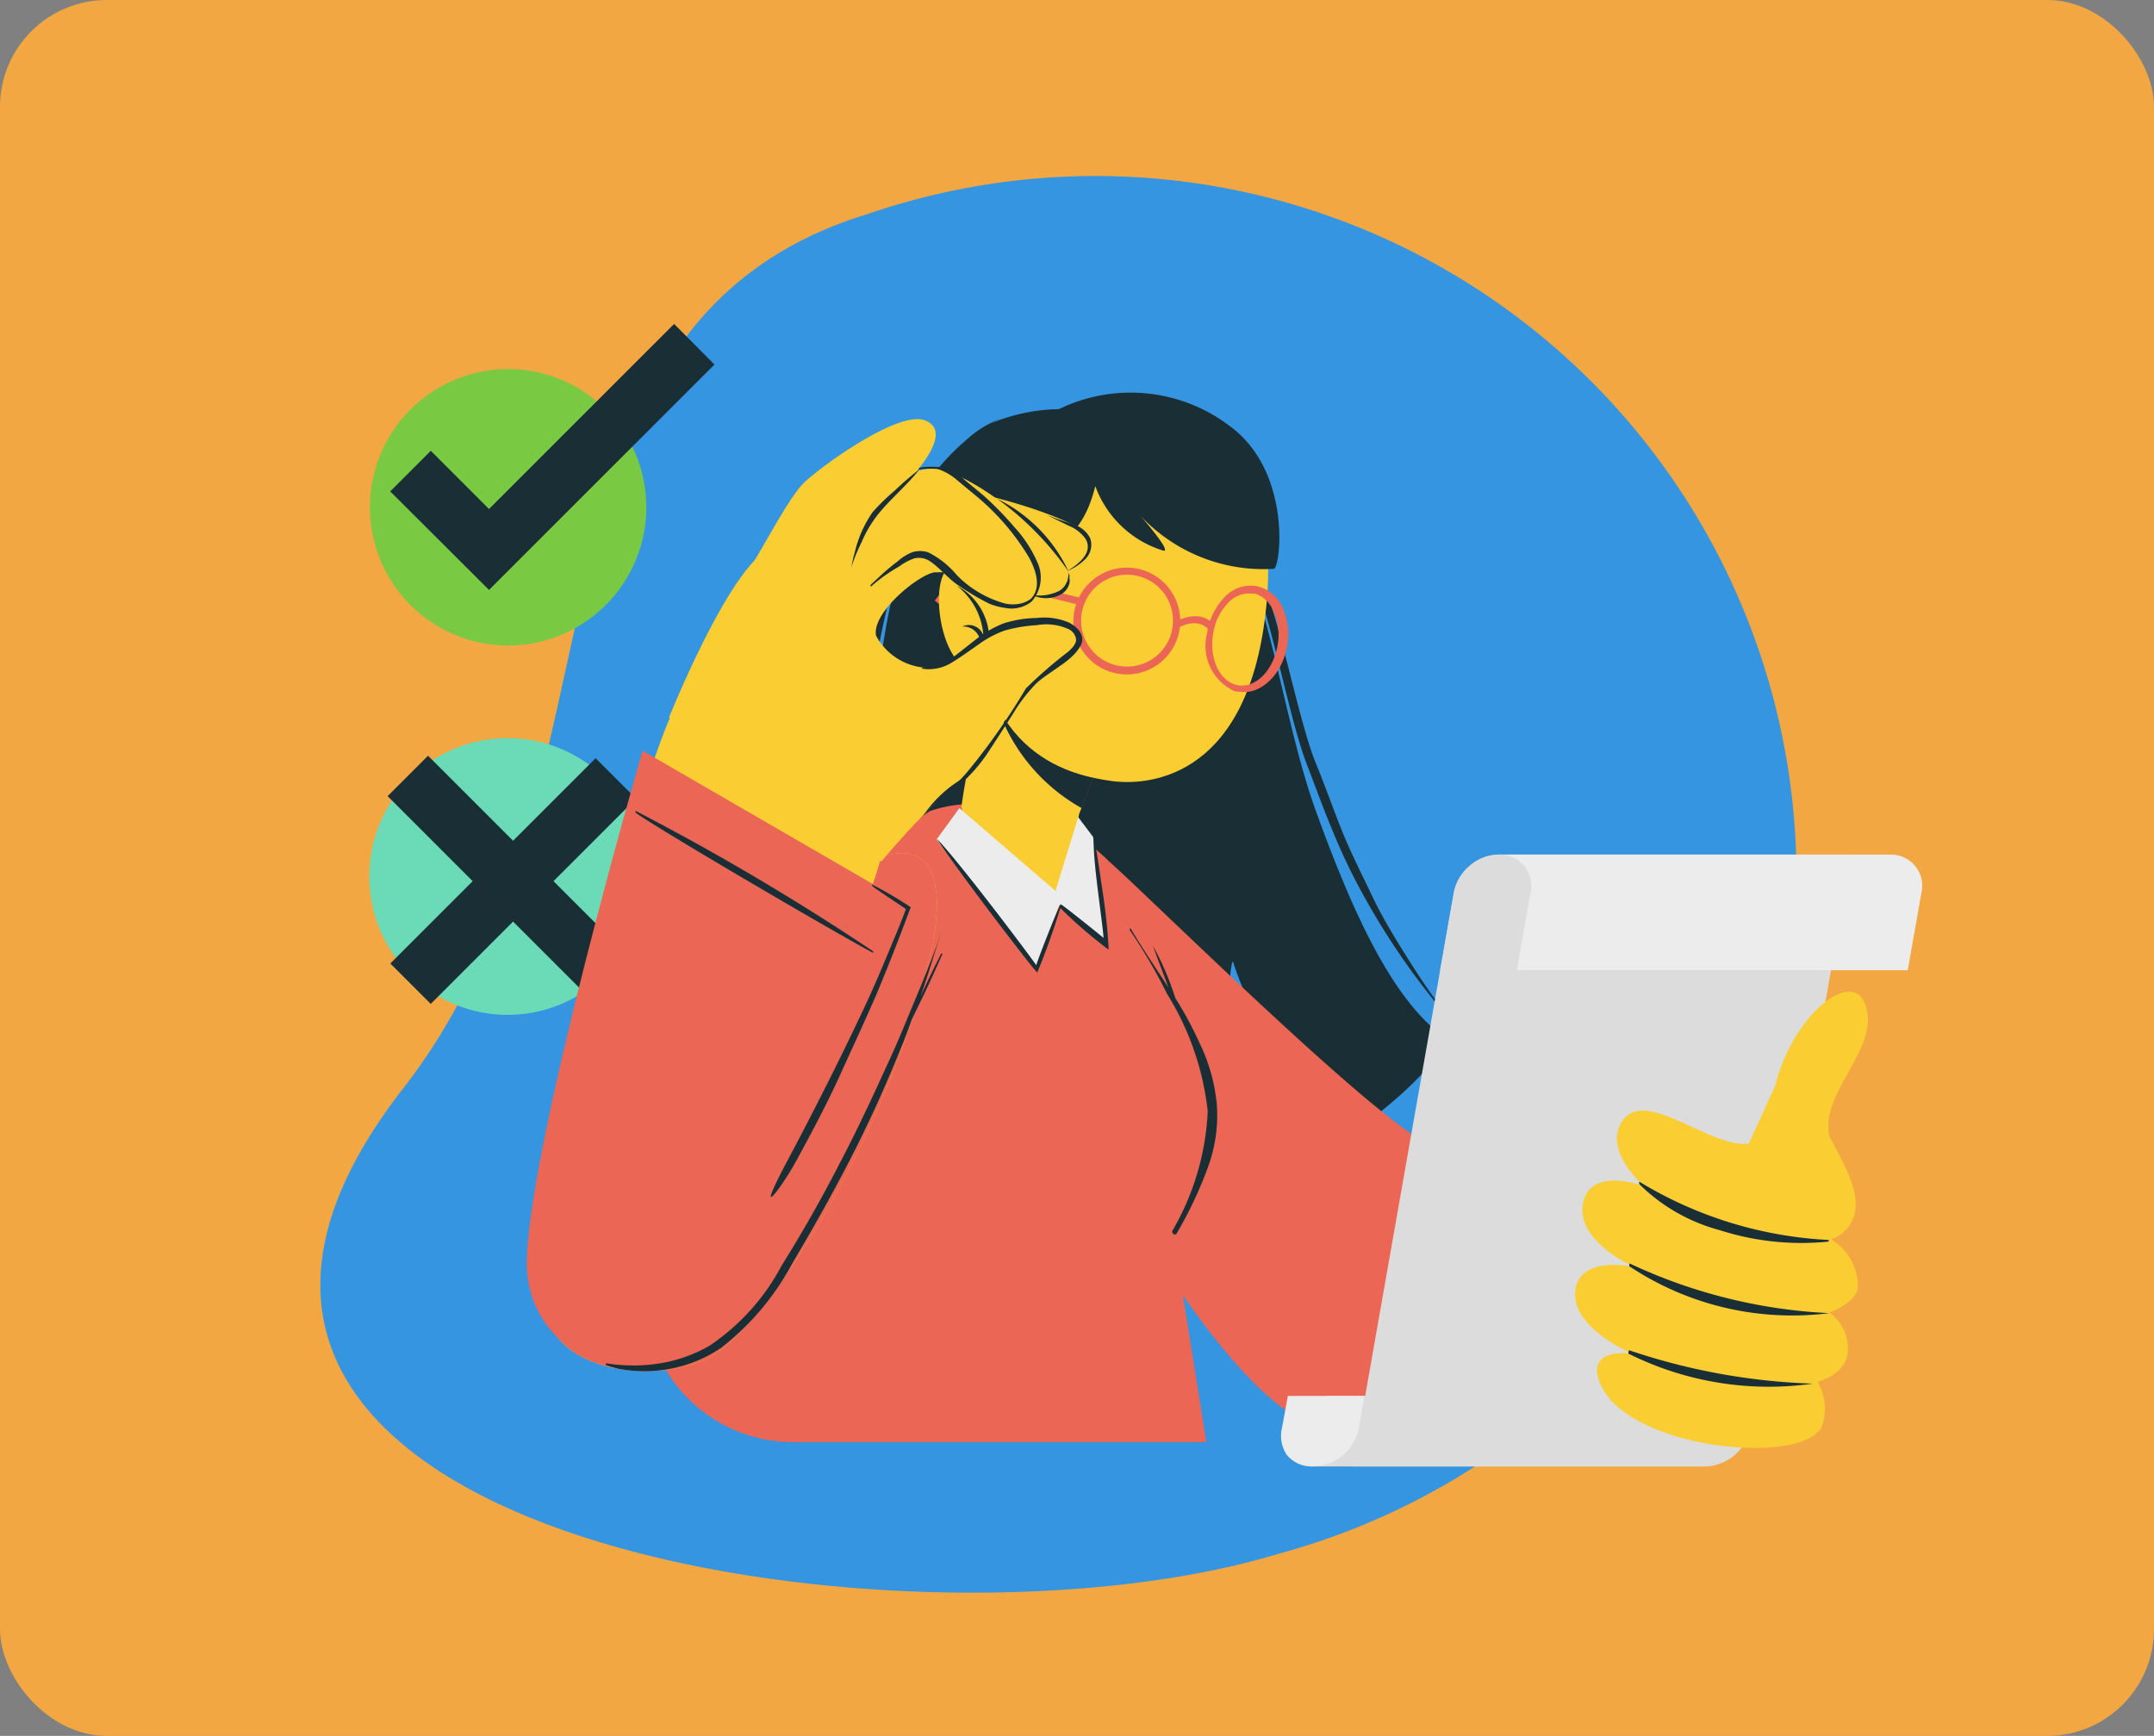 <svg xmlns="http://www.w3.org/2000/svg" xmlns:xlink="http://www.w3.org/1999/xlink" viewBox="0 0 80.65 65"><rect x="0" y="0" width="80.65" height="65" fill="#808080" stroke="none"/><defs><style>.cls-1{fill:none;}.cls-2{fill:#f2a742;}.cls-3{clip-path:url(#clip-path);}.cls-4{fill:#3595e0;}.cls-5{fill:#7ac943;}.cls-6{fill:#6bdbb7;}.cls-7{fill:#1a2e35;}.cls-8{fill:#face33;}.cls-9{fill:#eb6654;}.cls-10{fill:#dcdcdc;}.cls-11{fill:#ececec;}</style><clipPath id="clip-path"><rect class="cls-1" width="80.65" height="65" rx="4"/></clipPath></defs><g id="Capa_2" data-name="Capa 2"><g id="Arte"><rect class="cls-2" width="80.65" height="65" rx="4"/><g class="cls-3"><path class="cls-4" d="M15.1,40.75C24,29.31,18.67,12.21,32.53,8A26.25,26.25,0,1,1,47.87,58.18C34,62.42,1.94,57.64,15.1,40.75Z"/><path class="cls-5" d="M19,24.17h0A5.18,5.18,0,0,1,13.85,19h0A5.18,5.18,0,0,1,19,13.82h0A5.18,5.18,0,0,1,24.2,19h0A5.18,5.18,0,0,1,19,24.17Z"/><path class="cls-6" d="M19,38h0a5.17,5.17,0,0,1-5.17-5.17h0A5.17,5.17,0,0,1,19,27.64h0a5.17,5.17,0,0,1,5.18,5.17h0A5.17,5.17,0,0,1,19,38Z"/><polygon class="cls-7" points="18.31 22.09 14.61 18.4 16.13 16.88 18.31 19.06 25.24 12.13 26.75 13.65 18.31 22.09"/><rect class="cls-7" x="13.78" y="31.92" width="10.87" height="2.14" transform="translate(-17.7 23.25) rotate(-45)"/><rect class="cls-7" x="18.04" y="27.46" width="2.14" height="10.87" transform="translate(-17.66 23.15) rotate(-45)"/><path class="cls-7" d="M33.75,41.79a15.38,15.38,0,0,0,2.84,1.89c-1.4-2.55-.65-8-.52-7.2.61,3.81,2.88,8.11,3.88,8.4h0a13,13,0,0,0,7.36-.74h0c-1.85-2.91-1.25-8.47-1.14-8.12,1.2,3.76,4.19,6.15,4.74,6.19h0c2.2-1.55,3.44-3.18,3.16-3.38-2-1.44-3.5-4.87-4.8-8.46h0c-1.29-3.54-1.78-8.7-3.76-11.93a6.86,6.86,0,0,0-8.35-2.61C30.69,19,32.53,40.77,33.75,41.79Z"/><path class="cls-7" d="M37.61,15.62a4.1,4.1,0,0,0-1.45.87A8.5,8.5,0,0,0,35,17.7a14.07,14.07,0,0,0-1.58,2.8c-.86,1.95-1.32,5.87-1.56,8a32.84,32.84,0,0,0,0,6.27c.05.52.12,1,.18,1.56l.23,1.56.3,1.55L33,40.92l-.25-1.55-.2-1.55-.18-1.56c0-.51-.1-1-.12-1.55a34.91,34.91,0,0,1,.09-6.22,36.54,36.54,0,0,1,1.45-7.9,14,14,0,0,1,1.45-2.8,8.14,8.14,0,0,1,1-1.24,5.35,5.35,0,0,1,.63-.53A2.84,2.84,0,0,1,37.61,15.62Z"/><path class="cls-7" d="M54.38,38.28A26,26,0,0,1,52.78,36c-.5-.79-1-1.6-1.39-2.42s-.82-1.66-1.16-2.51-.64-1.72-1-2.58c-.66-1.72-1.3-5.29-2.07-7-.4-.84-.81-1.67-1.28-2.49a12.77,12.77,0,0,0-.79-1.18,3.55,3.55,0,0,0-1.05-1,3.83,3.83,0,0,1,1,1c.26.39.48.8.7,1.21.43.82.81,1.66,1.16,2.51.72,1.7,1.35,5.26,2,7,.33.86.64,1.72,1,2.58a22.24,22.24,0,0,0,1.21,2.51A26.84,26.84,0,0,0,54.38,38.28Z"/><path class="cls-8" d="M38.81,36.92c1.69,3.8,8.3,16,12.39,16.76,2.68.48,13.38-.94,15.14-3.55.77-1.14-.87-8.81-2.29-8.45s-10,1.8-11.07,1.54S43.66,34.1,40.61,31.94C35.36,28.22,37.89,34.87,38.81,36.92Z"/><path class="cls-9" d="M60.77,41.24l.65,11.59s-8.46,1.86-12.15.59c-4.48-1.55-11-15.43-11.94-17.71-1.47-3.75-1.07-6,1-5.46a8.63,8.63,0,0,1,3.19,2c1.37,1.2,9.23,9,11.72,10.46C54.64,43.54,60.77,41.24,60.77,41.24Z"/><path class="cls-7" d="M59.3,52.66c-.14-1.71-.49-8.74-.46-10.26,0-.1.07-.13.08,0a94.52,94.52,0,0,1,.45,10.27A0,0,0,0,1,59.3,52.66Z"/><path class="cls-9" d="M29.72,54l15.45,0-1.28-8a6.84,6.84,0,0,0,1.48-4.65c-.38-2.65-5.15-9.36-5.55-9.74a4.72,4.72,0,0,0-5-1.24h0c-4.4,2.77-8,10.28-10.31,16.1A5.55,5.55,0,0,0,29.72,54Z"/><path class="cls-7" d="M42.34,34.78c.44.74.94,1.47,1.41,2.2-.19-.52-.38-1-.58-1.56,0,0,0,0,0,0A10.32,10.32,0,0,1,44,37.36a14.4,14.4,0,0,1,.93,1.73,6.69,6.69,0,0,1,.63,2.27,5.62,5.62,0,0,1-.33,2.34,15.17,15.17,0,0,1-1.17,2.48c-.06.11-.21,0-.16-.1a9.75,9.75,0,0,0,1.32-4.47,10.47,10.47,0,0,0-1.52-4.39,20,20,0,0,0-1.41-2.41S42.32,34.74,42.34,34.78Z"/><path class="cls-10" d="M49.67,52.27l-.46,2.64H63.84a1.8,1.8,0,0,0,1.7-1.44l.21-1.2Z"/><path class="cls-11" d="M48,53.47l.22-1.2h2.87l-.21,1.2a1.8,1.8,0,0,1-1.69,1.44,1.21,1.21,0,0,1-1-.42A1.26,1.26,0,0,1,48,53.47Z"/><path class="cls-10" d="M54.43,33.45,50.65,54.91H63.84a1.8,1.8,0,0,0,1.7-1.44L69.32,32H56.12a1.68,1.68,0,0,0-1.09.42A1.73,1.73,0,0,0,54.43,33.45Z"/><path class="cls-11" d="M56.12,32l-.76,4.33H71.43l.51-2.89A1.17,1.17,0,0,0,70.76,32Z"/><path class="cls-10" d="M54.43,33.45l-.51,2.89h2.87l.51-2.89A1.17,1.17,0,0,0,56.12,32a1.68,1.68,0,0,0-1.09.42A1.73,1.73,0,0,0,54.43,33.45Z"/><path class="cls-8" d="M67.38,40.31c.54,1.53,2.09,3.53,2.1,4.73a1.37,1.37,0,0,1-.92,1.37,2.05,2.05,0,0,1,1,1.82c-.08.56-1.06.92-1.06.92a1.66,1.66,0,0,1,.67,1.59c-.16.77-1.12,1-1.12,1a2,2,0,0,1,.15,1.71c-.85,1.49-7.58.77-8.35-1.82-.36-1.2,1.27-.94,1.27-.94s-2.26-.94-2.14-2.33,2.21-.92,2.21-.92-2.18-.94-1.92-2.37,2.29-.65,2.29-.65-1.38-1.18-.93-2.23c.74-1.73,3.33.83,4.85.63l1.07-2.35Z"/><path class="cls-8" d="M68.5,42.57c-.38-1.5,1.59-3.08,1.43-4.56-.22-2-2.63-.32-3.42,2.47l-.23,2.28Z"/><path class="cls-7" d="M67.87,51.81s0,0,0,0A11.76,11.76,0,0,1,61,50.7c-.07,0,0-.16,0-.14A23.8,23.8,0,0,0,67.87,51.81Z"/><path class="cls-7" d="M68.49,49.17a0,0,0,0,1,0,0,11,11,0,0,1-7.43-1.72c-.07,0-.09-.18,0-.12A19.71,19.71,0,0,0,68.49,49.17Z"/><path class="cls-7" d="M61.4,44.26a15.05,15.05,0,0,0,7.07,2.17s0,0,0,.06a10,10,0,0,1-4.09-.43,6.75,6.75,0,0,1-3-1.72S61.35,44.23,61.4,44.26Z"/><path class="cls-8" d="M36,30.19c0,.41,1.52,3.26,3.33,3.45.59.06,1.07-3.15,1.07-3.15l.09-.23,1.26-3.2L38.24,24l-.51-.42s-.29.9-.63,2c0,.05,0,.11-.05.16L37,25.9l-.15.51-.12.4-.11.41A21.85,21.85,0,0,0,36,30.19Z"/><path class="cls-7" d="M37.1,25.56a6.88,6.88,0,0,0,3.4,4.7l1.26-3.2L38.24,24l-.51-.42S37.44,24.44,37.1,25.56Z"/><path class="cls-8" d="M47.35,23.24c-.8,6-4.47,6.19-5.76,6s-5.14-.84-5-6.87,3.21-7.56,5.91-7.34S48.15,17.26,47.35,23.24Z"/><path class="cls-7" d="M37,22.45c1.38.29,1.8-1.9,1.8-1.9s1.6.16,2.21-2.35a3.93,3.93,0,0,0,2.52,2.41c.44.15-.84-1.31-.84-1.31a6.31,6.31,0,0,0,5,2c.25,0,.72-3.66-1.69-5.38a6.13,6.13,0,0,0-7.14-.14,4.28,4.28,0,0,0-2.46,2.45C35.83,20,36.5,22.35,37,22.45Z"/><path class="cls-9" d="M41.65,25.18a2,2,0,1,1,2.54-1.88h0a2,2,0,0,1-2.54,1.88Zm1-3.6a1.54,1.54,0,0,0-.43-.06,1.72,1.72,0,1,0,.43.06Z"/><path class="cls-9" d="M46.2,25.87a1.87,1.87,0,0,1-1-2.18,2.45,2.45,0,0,1,.64-1.32A1.34,1.34,0,0,1,47,21.94a1.36,1.36,0,0,1,1,.76,2.43,2.43,0,0,1,.2,1.45c-.17,1.1-1,1.88-1.78,1.75A.5.5,0,0,1,46.2,25.87ZM47,22.23l-.1,0a1.06,1.06,0,0,0-.92.35,2.11,2.11,0,0,0-.56,1.17c-.15.95.27,1.8.94,1.91s1.33-.58,1.48-1.53a2.1,2.1,0,0,0-.18-1.28A1.1,1.1,0,0,0,47,22.23Z"/><path class="cls-9" d="M44.09,23.52,44,23.29c.34-.2,1.09-.43,1.49.16l-.22.15C44.86,23.07,44.12,23.5,44.09,23.52Z"/><path class="cls-9" d="M35.19,22.64,35,22.49c.07-.1.74-1,1.34-1s4.06.89,4.21.92l-.06.26c-1-.25-3.71-.92-4.15-.91S35.37,22.4,35.19,22.64Z"/><path class="cls-8" d="M37.51,23s-.88-2.12-1.81-1.85-.57,3.16.33,3.74a1,1,0,0,0,1.46-.24Z"/><path class="cls-7" d="M35.82,21.93a0,0,0,0,0,0,0,2.59,2.59,0,0,1,1,1.87.57.57,0,0,0-.79-.34s0,0,0,0a.64.64,0,0,1,.62.37,2.64,2.64,0,0,1,.2.62c0,.06.14.06.13,0v0A2.27,2.27,0,0,0,35.82,21.93Z"/><path class="cls-11" d="M40.37,30.6l-.85,2.76-3.6-3.1-.85,1.17s3.7,5.08,3.7,4.84l.9-2.39,1.73,1.46-.47-4Z"/><path class="cls-7" d="M41.28,33.35c-.1-.66-.19-1.33-.32-2,0,0,0,0,0,0-.08.65.32,3.16.36,3.77h0c-.08-.07-1.59-1.29-1.61-1.26-.2.38-.87,2.12-.91,2.28-.58-.81-3-4-3.72-4.73,0,0-.06,0,0,0,.53.86,3.72,5.06,3.76,5A26.63,26.63,0,0,0,39.7,34a16.92,16.92,0,0,0,1.81,1.56C41.48,34.86,41.38,34,41.28,33.35Z"/><path class="cls-8" d="M34.81,35.84c-1.4,6-5.36,12.77-7.87,14.75-1.52,1.21-6.41,1.22-6.63-2s9.38-13.08,10.79-15S36.08,30.4,34.81,35.84Z"/><path class="cls-9" d="M34.81,35.84c-1.4,6-5.36,12.77-7.87,14.75-1.52,1.21-6.41,1.22-6.63-2s9.38-13.08,10.79-15S36.08,30.4,34.81,35.84Z"/><path class="cls-7" d="M22.71,51.05a6.33,6.33,0,0,0,2,0,5.47,5.47,0,0,0,1.84-.65,8.26,8.26,0,0,0,2.71-3q1.17-1.87,2.19-3.86c.69-1.31,1.31-2.66,1.92-4,.31-.68.59-1.38.88-2.07s.56-1.36.82-2.06l.18-.53s0,0,0,0c-.23.72-.45,1.45-.69,2.16l-.1.28c.25-.54.51-1.08.78-1.61,0,0,.06,0,.05,0-.24.55-.49,1.1-.75,1.64l-.39.8c-.12.33-.24.66-.38,1-.56,1.4-1.18,2.78-1.87,4.13s-1.43,2.67-2.22,4A9.92,9.92,0,0,1,27,50.47a5.14,5.14,0,0,1-3.85.78,3.64,3.64,0,0,1-.47-.14S22.68,51.05,22.71,51.05Z"/><path class="cls-8" d="M25.05,26.86c1-2.42,2.62-5.76,3.71-6.26a38.49,38.49,0,0,1,6.32-2.31c1.08-.09,4.91,1,5.6,1.71s-.4,1.84-2.59,1.65a18.06,18.06,0,0,0-3.1-.22c-.6.09-2.35,1.5-2.19,2.37A2.28,2.28,0,0,0,35,25c.92-.16,1.48-1.06,2.62-1.59s2.77,0,2.75.47-.62.54-1.86,1.85c-.8.84-1.38,2.5-3,3.87a29.45,29.45,0,0,0-2.51,2.66Z"/><path class="cls-8" d="M28.76,20.6a12.64,12.64,0,0,1,6-3.05c1.51-.17,5.63,3.35,5.26,4.21s-1.17.67-2.33.22c-.42-.17-2.51-1.59-3-1.2a14.36,14.36,0,0,0-2.07,2.73Z"/><path class="cls-7" d="M40,21.38a5.72,5.72,0,0,0-2.66-2.7s0,0,0,0A11.31,11.31,0,0,1,40,21.39S40,21.39,40,21.38Z"/><path class="cls-8" d="M28.76,20.6a12.64,12.64,0,0,1,6-3.05c1.51-.17,4.48,3.74,4.11,4.6s-1.54.64-2.71-.13c-.38-.25-1.51-1.59-2-1.21l-2.56,1.92Z"/><path class="cls-7" d="M32.63,21.87l.42-.39c.18-.16.37-.32.56-.46a1.82,1.82,0,0,1,.54-.34,1,1,0,0,1,.6,0,3.32,3.32,0,0,1,1.08.86,4,4,0,0,0,1.81,1.06,1.37,1.37,0,0,0,.57,0,1.08,1.08,0,0,0,.38-.17c.42-.42.2-1.08-.07-1.57a9,9,0,0,0-2.07-2.37L35.86,18a2.18,2.18,0,0,0-.75-.44,4,4,0,0,0-1.62.23s0,0,0,0a3.31,3.31,0,0,1,1.93-.27,2.34,2.34,0,0,1,.71.46l.68.56A12.56,12.56,0,0,1,38,19.76a4.74,4.74,0,0,1,.89,1.41,1.35,1.35,0,0,1-.27,1.36,1.21,1.21,0,0,1-1,.23,2.34,2.34,0,0,1-.59-.16,9.72,9.72,0,0,1-1.19-.71c-.37-.26-.66-.63-1-.86a.74.74,0,0,0-.61-.12,2,2,0,0,0-.56.3,6.31,6.31,0,0,0-1,.7C32.61,22,32.55,21.94,32.63,21.87Z"/><path class="cls-8" d="M27.88,21.54c.45-.52,1.58-2.86,2.25-3.49s3.52-2.69,4.5-2.31c1.24.47-.68,2.42-1.59,3.2a4.81,4.81,0,0,0-1.21,2.41Z"/><path class="cls-7" d="M34.38,17.61a11.18,11.18,0,0,0-.9.78,7.58,7.58,0,0,0-.81.79A4.4,4.4,0,0,0,32,20.7c-.06.19-.09.39-.14.58,0,0,0,0,0,0a7.62,7.62,0,0,1,.41-1,4.42,4.42,0,0,1,.59-1c.47-.59,1.06-1.07,1.53-1.66A0,0,0,0,0,34.38,17.61Z"/><path class="cls-7" d="M34.53,25a1.62,1.62,0,0,0,1.16-.39l.89-.7a4.12,4.12,0,0,1,1-.57,4.35,4.35,0,0,1,1.24-.2,2.35,2.35,0,0,1,1.2.17c.3.15.62.46.46.83a1.62,1.62,0,0,1-.34.44,3.37,3.37,0,0,1-.43.34c-.3.22-.62.41-.9.66a6.14,6.14,0,0,0-.9,1.18c-.1.15-.76,1.19-1,1.54a6.15,6.15,0,0,1-.7.83,8.63,8.63,0,0,1-.81.66,4.54,4.54,0,0,0-.83.75s0,0,0,0a4.54,4.54,0,0,1,1.41-1.35,25,25,0,0,0,2.43-3.41A16.65,16.65,0,0,1,40,24.4c.12-.11.3-.28.29-.46a.49.49,0,0,0-.3-.39,2,2,0,0,0-1.17-.14,5.47,5.47,0,0,0-1.2.2,3.77,3.77,0,0,0-.95.5c-.33.23-.66.47-1,.68a1.64,1.64,0,0,1-1.14.25S34.51,25,34.53,25Z"/><path class="cls-7" d="M40,19.68l-.81-.4a0,0,0,0,1,0,0c.32.13.65.24,1,.36a1,1,0,0,1,.63.52.75.75,0,0,1-.15.74,2,2,0,0,1-.71.48s0,0,0,0c.39-.23,1-.69.68-1.21A1.43,1.43,0,0,0,40,19.68Z"/><path class="cls-7" d="M38.73,22.29a1.7,1.7,0,0,0,.92-.16.63.63,0,0,0,.27-.29.52.52,0,0,0,.07-.21.42.42,0,0,0,0-.22s0,0,0,0a.61.61,0,0,0,.05.12.36.36,0,0,1,0,.11.5.5,0,0,1,0,.21.66.66,0,0,1-.27.38,1.17,1.17,0,0,1-1,.1S38.72,22.29,38.73,22.29Z"/><path class="cls-8" d="M32.94,32.28c-.66,2.41-5.75,15.3-7.17,17.11S20.92,51.61,20,48.32s4-19,5.09-21.46C25.64,25.5,33.19,31.4,32.94,32.28Z"/><path class="cls-9" d="M34.06,33.9l-10-5.79S19.8,42.77,19.72,47.28c0,3.25,3.83,5.67,6.91,1.29S34.06,33.9,34.06,33.9Z"/><path class="cls-7" d="M32.69,35.68c-1.51-.81-7.58-4.36-8.84-5.21-.09-.06-.07-.13,0-.08a92.59,92.59,0,0,1,8.84,5.23A0,0,0,0,1,32.69,35.68Z"/><path class="cls-7" d="M29.49,43.45c1.06-2,2.07-4,3-6,.26-.57.51-1.15.75-1.73s.47-1.11.68-1.68c-.21-.15-1.13-.75-1.23-.84s0-.08,0-.06a15.79,15.79,0,0,1,1.41.83s-.42,1.12-.63,1.65-.42,1.06-.64,1.58c-.43,1-.9,2-1.38,3.06s-1.07,2.17-1.65,3.23C29.33,44.37,28.13,46,29.49,43.45Z"/></g></g></g></svg>